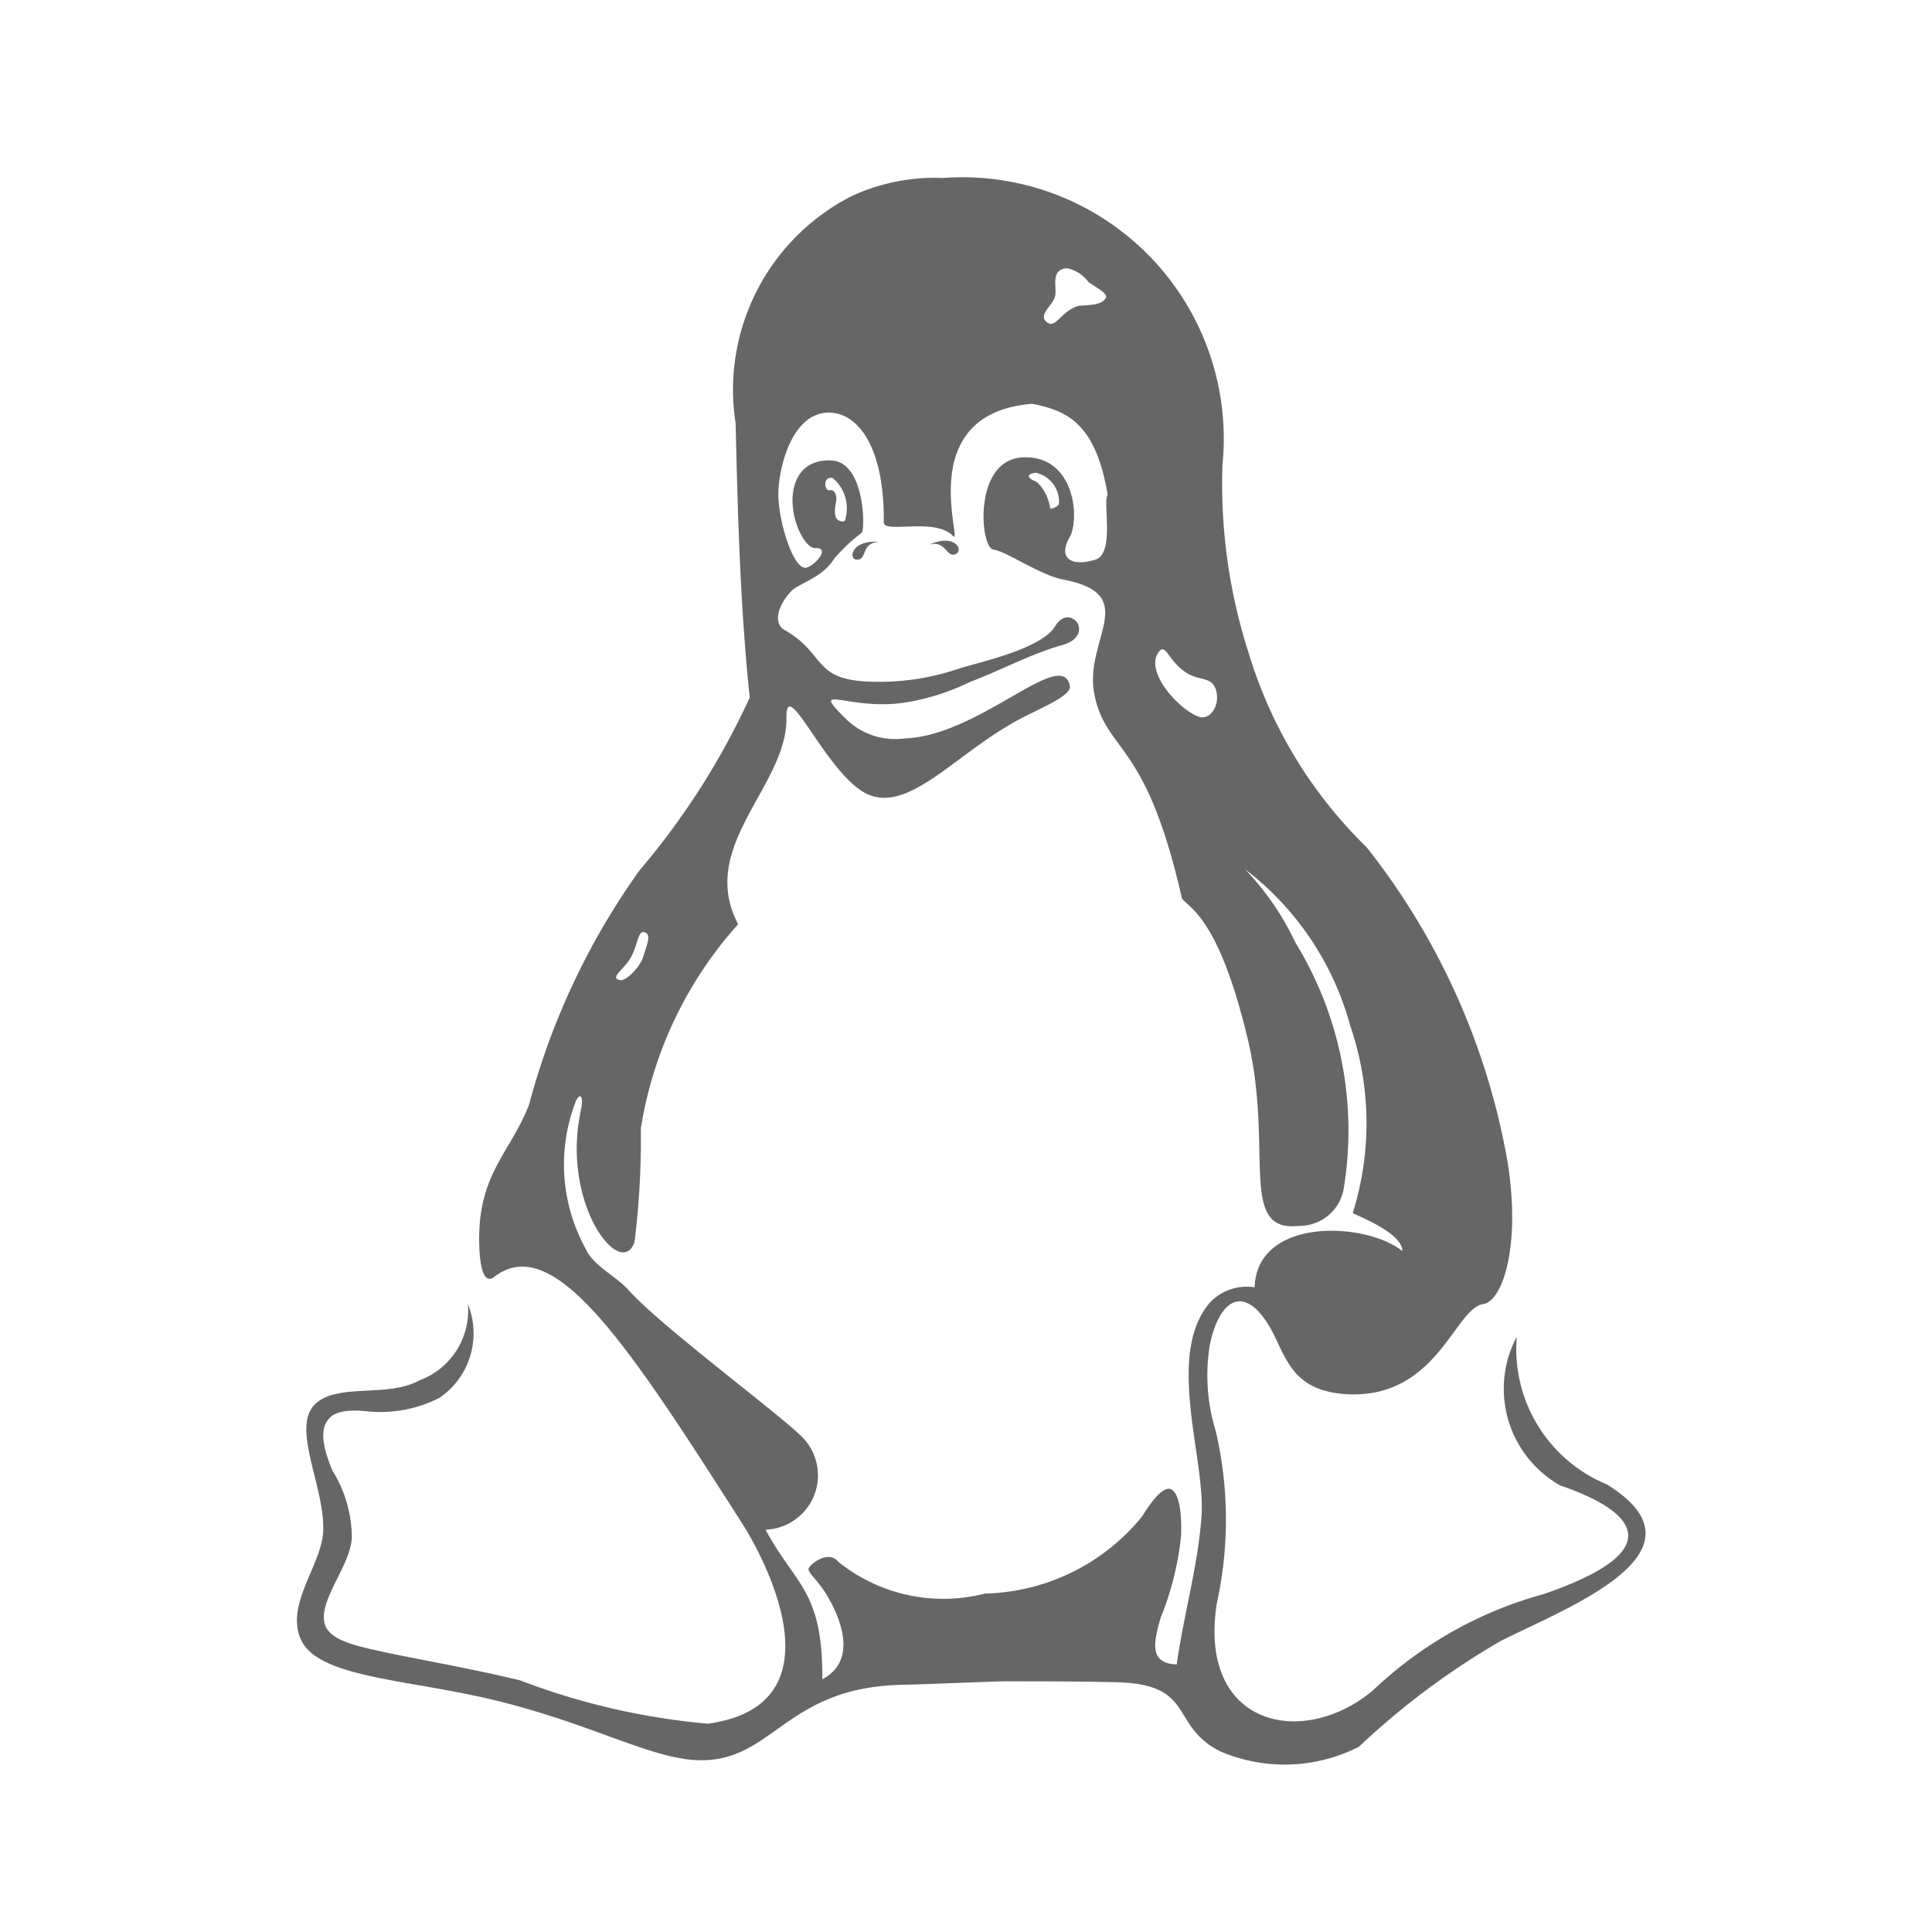 <svg xmlns="http://www.w3.org/2000/svg" width="16" height="16" viewBox="0 0 16 16">
  <defs>
    <style>
      .cls-1 {
        fill: #fff;
        stroke: #707070;
        opacity: 0;
      }

      .cls-2 {
        fill: #666;
      }

      .cls-3 {
        stroke: none;
      }

      .cls-4 {
        fill: none;
      }
    </style>
  </defs>
  <g id="组_18888" data-name="组 18888" transform="translate(4631 17166)">
    <g id="矩形_12980" data-name="矩形 12980" class="cls-1" transform="translate(-4631 -17166)">
      <rect class="cls-3" width="16" height="16"/>
      <rect class="cls-4" x="0.5" y="0.5" width="15" height="15"/>
    </g>
    <path id="路径_24385" data-name="路径 24385" class="cls-2" d="M112.252,42.205a6.314,6.314,0,0,0-1.181.88,1.355,1.355,0,0,1-1.151.037c-.418-.213-.2-.551-.843-.571-.323-.008-.638-.008-.953-.008-.278.008-.557.022-.843.029-.967.022-1.062.646-1.687.624-.425-.015-.96-.352-1.884-.542-.645-.133-1.268-.168-1.4-.455s.162-.608.183-.887c.022-.374-.278-.88-.058-1.072.19-.168.594-.044.857-.19a.617.617,0,0,0,.4-.631.647.647,0,0,1-.235.776,1.078,1.078,0,0,1-.609.111c-.168-.016-.271.007-.315.073-.066.08-.044.227.037.418a1.073,1.073,0,0,1,.161.549c-.007.235-.271.514-.227.712.015.074.088.14.271.19.293.08.828.161,1.349.287a5.772,5.772,0,0,0,1.555.359c1.114-.154.476-1.349.3-1.634-.946-1.482-1.569-2.449-2.067-2.068-.125.1-.132-.25-.125-.389.022-.484.264-.659.411-1.034a5.972,5.972,0,0,1,.916-1.943,6.193,6.193,0,0,0,.912-1.43c-.081-.763-.1-1.569-.117-2.272a1.8,1.8,0,0,1,.953-1.877,1.631,1.631,0,0,1,.762-.154,2.165,2.165,0,0,1,2.317,2.375,4.57,4.57,0,0,0,.22,1.569,3.764,3.764,0,0,0,.975,1.6A5.813,5.813,0,0,1,112.3,38.23c.117.72-.044,1.167-.2,1.189-.235.035-.381.776-1.114.747-.469-.022-.513-.3-.645-.543-.213-.374-.425-.256-.506.14a1.568,1.568,0,0,0,.051.71,3.237,3.237,0,0,1,.007,1.43c-.154,1.012.711,1.2,1.291.718a3.323,3.323,0,0,1,1.415-.8c1.092-.374.726-.7.139-.9a.92.92,0,0,1-.36-1.232,1.215,1.215,0,0,0,.748,1.224c.9.559-.337,1.021-.873,1.292Zm-1.232-3.541A2.483,2.483,0,0,0,111,37.117a2.432,2.432,0,0,0-.873-1.3,2.285,2.285,0,0,1,.418.608,2.978,2.978,0,0,1,.4,2.039.371.371,0,0,1-.366.307c-.513.059-.213-.616-.425-1.531-.242-1.027-.491-1.1-.549-1.181-.3-1.333-.631-1.2-.727-1.7-.08-.447.389-.814-.249-.939-.2-.037-.476-.235-.586-.25s-.169-.741.241-.763.477.455.4.646c-.117.19.007.264.206.2.161-.051.058-.476.1-.535-.1-.616-.36-.7-.623-.755-1.012.08-.558,1.2-.66,1.093-.147-.154-.571-.015-.571-.111.007-.571-.184-.9-.447-.909-.293-.007-.411.4-.425.637s.125.683.235.646c.073-.022.2-.169.066-.161-.066,0-.168-.162-.183-.352s.067-.382.315-.374c.286.007.286.579.256.6a1.406,1.406,0,0,0-.227.213c-.094.154-.278.2-.351.264-.125.131-.154.278-.058.329.337.19.227.41.7.426a2.045,2.045,0,0,0,.748-.11c.161-.051.682-.161.792-.352.051-.08.11-.08.146-.058.073.036.088.176-.1.22-.256.074-.513.213-.747.3a1.917,1.917,0,0,1-.513.168c-.484.088-.842-.176-.521.14a.582.582,0,0,0,.491.162c.616-.022,1.3-.764,1.364-.434.014.073-.191.161-.352.242-.571.278-.975.836-1.342.645-.33-.176-.659-.99-.653-.622.007.564-.741,1.062-.4,1.708a3.3,3.3,0,0,0-.806,1.693,6.886,6.886,0,0,1-.052.938c-.11.323-.608-.308-.447-1.077.029-.131,0-.162-.037-.094a1.447,1.447,0,0,0,.073,1.216c.067.154.235.22.36.352.256.292,1.268,1.041,1.444,1.224a.45.45,0,0,1-.308.762c.242.455.476.5.47,1.239.278-.146.169-.469.051-.673-.081-.148-.183-.213-.162-.25s.162-.148.242-.051a1.388,1.388,0,0,0,1.217.264,1.727,1.727,0,0,0,1.3-.638c.117-.19.2-.256.25-.22s.081.161.073.381a2.473,2.473,0,0,1-.168.675c-.067.227-.088.381.132.389.058-.411.176-.815.205-1.225.037-.469-.3-1.333.066-1.767a.418.418,0,0,1,.374-.131c.021-.587.924-.542,1.224-.3,0-.133-.286-.257-.4-.309Zm-5.982-2.111c-.052.094-.183.168-.081.183.037.007.14-.082.184-.183.036-.125.073-.191.015-.213S105.1,36.45,105.038,36.554Zm1.678-3.974c-.088-.022-.073.109-.029.1s.067.044.051.11c-.015.088-.007.148.059.148.007,0,.021,0,.021-.022A.326.326,0,0,0,106.716,32.58Zm.2.674c-.073.007-.059-.162.176-.147C106.944,33.121,107,33.254,106.915,33.254Zm.6-.125c.213-.094.286.052.213.081S107.647,33.092,107.516,33.129Zm.887-.594c-.1.008-.066.051-.021.066s.117.118.132.227c0,.015.073-.015.073-.037A.246.246,0,0,0,108.4,32.535Zm.425-1.583a.294.294,0,0,0-.176-.111c-.147.015-.074.168-.1.242s-.139.147-.066.205.11-.08.25-.131c.036-.016.205.007.241-.074C108.989,31.047,108.894,31,108.828,30.952Zm.814,3.239c-.139-.087-.168-.234-.219-.183-.154.168.19.521.337.551.088.015.154-.1.132-.206C109.862,34.214,109.759,34.265,109.642,34.191Z" transform="translate(-4730.817 -17194.619)"/>
  </g>
</svg>
